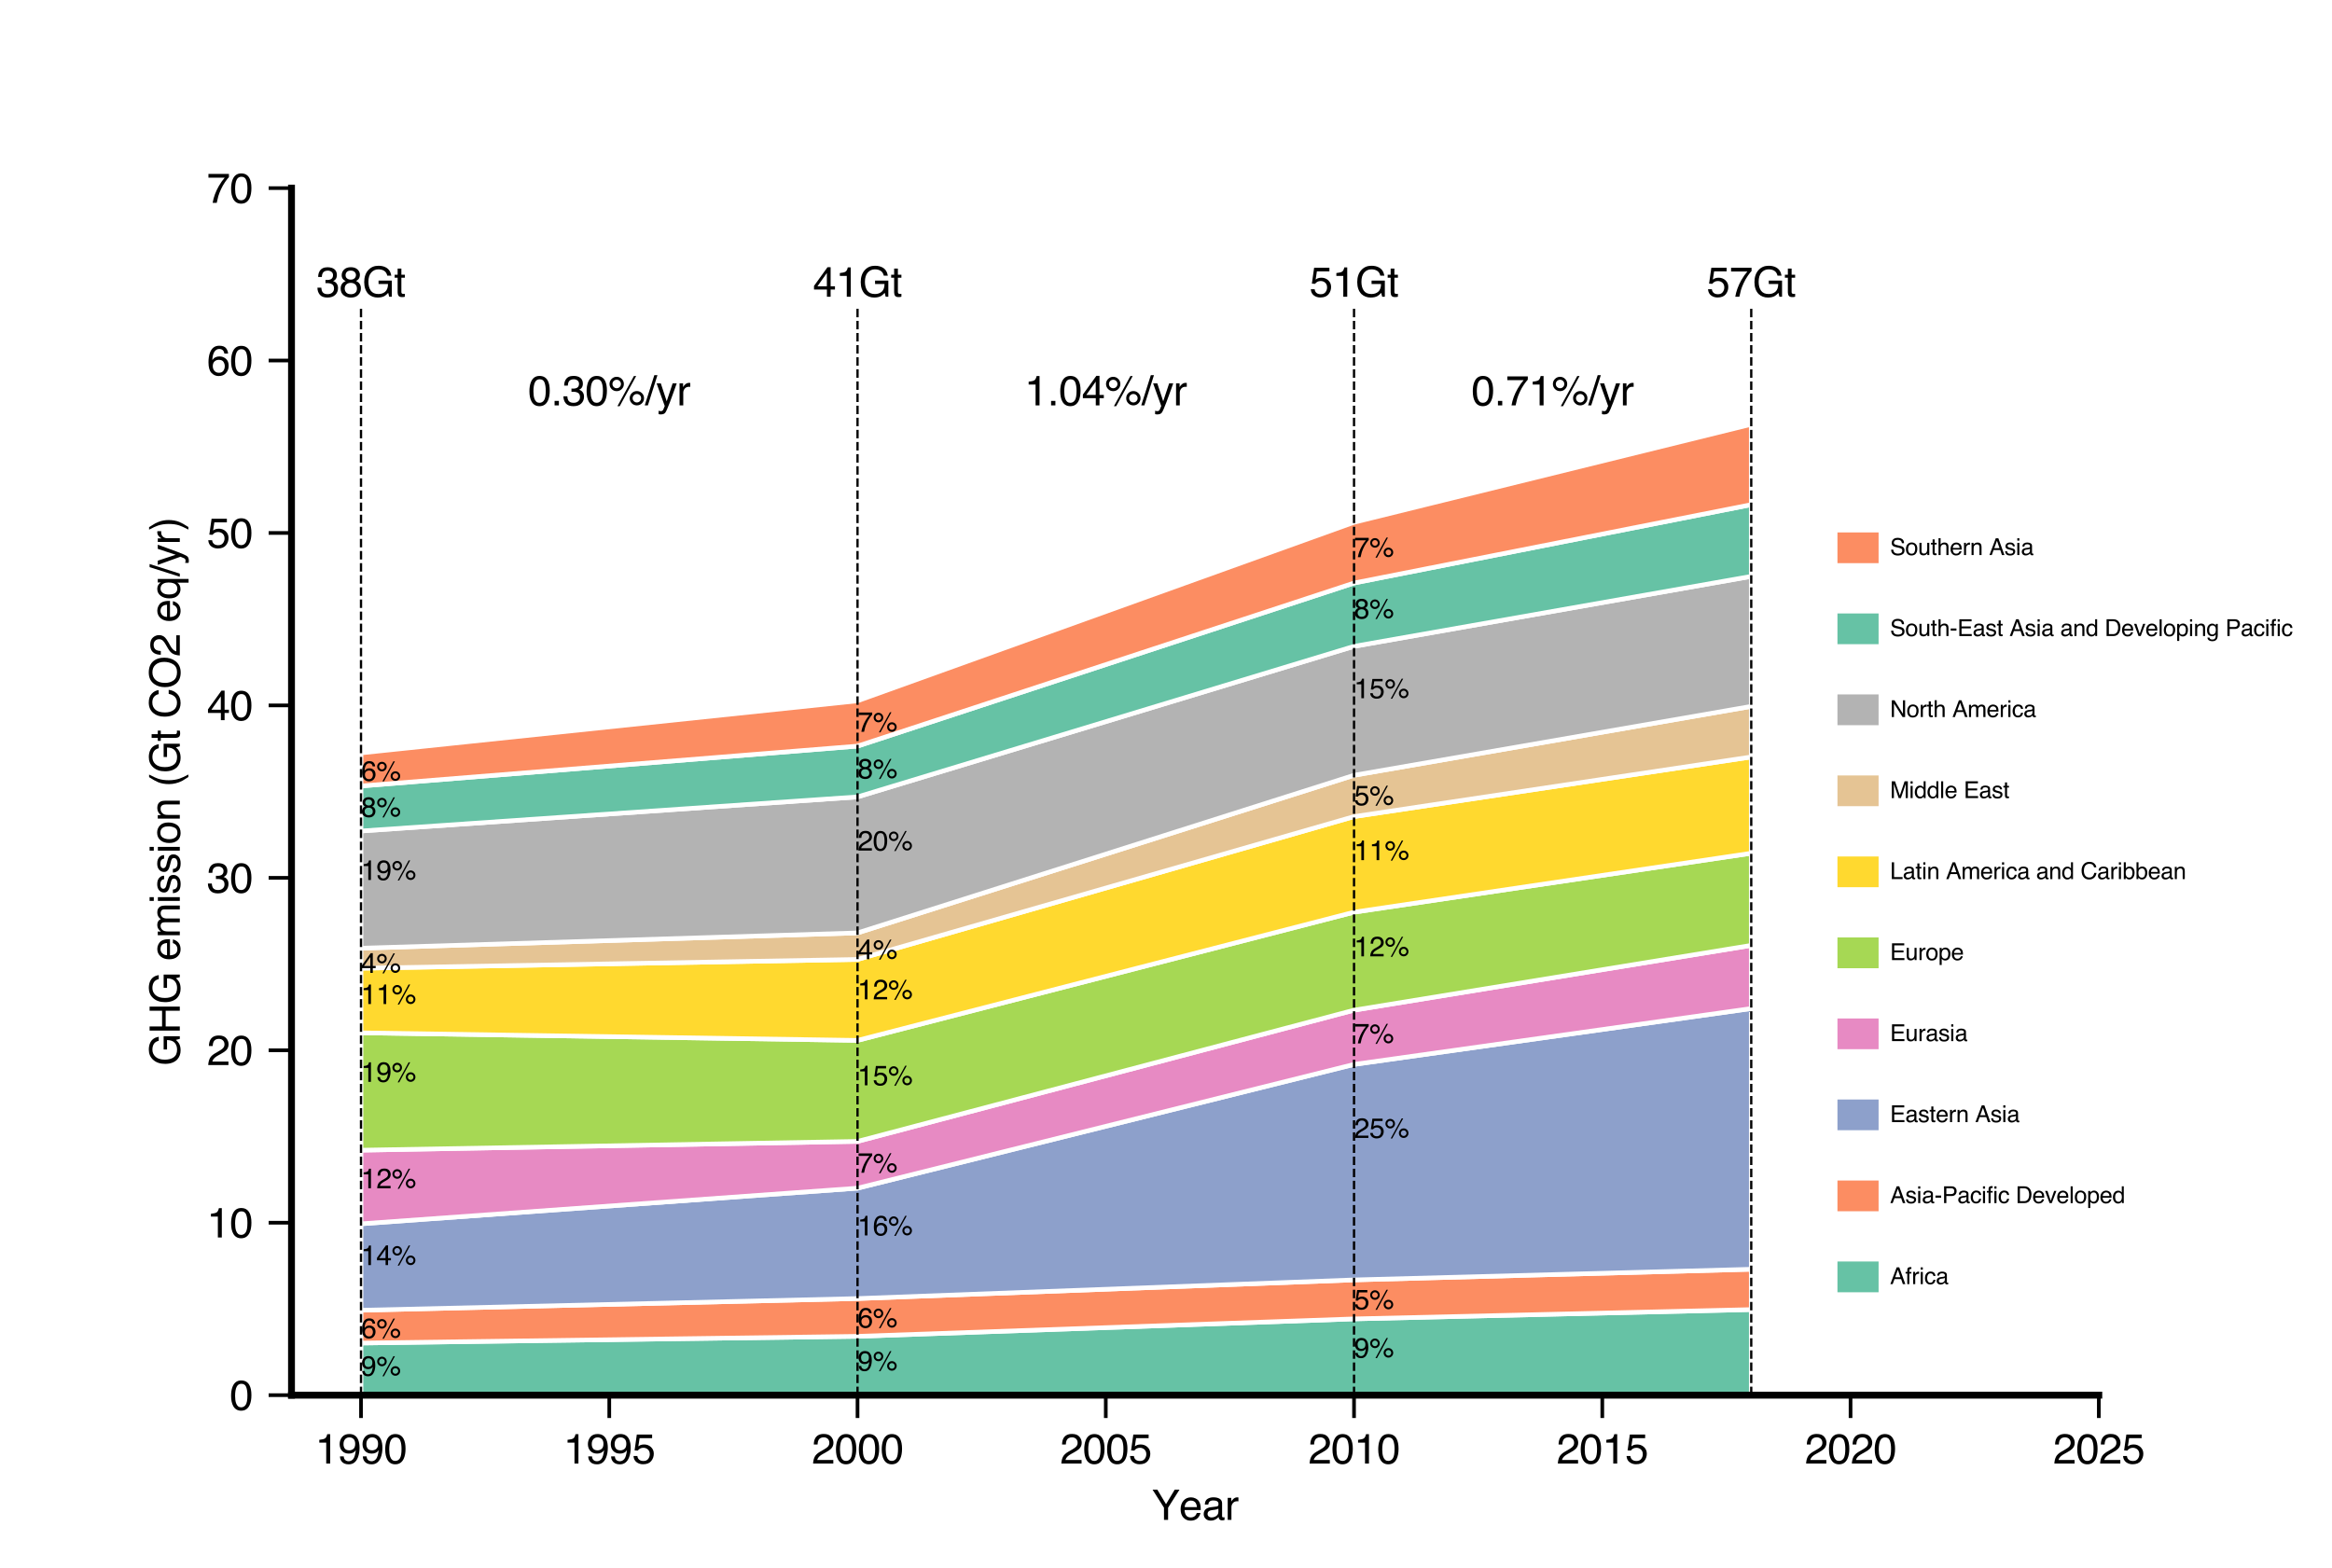 <?xml version="1.0" encoding="utf-8" standalone="no"?>
<!DOCTYPE svg PUBLIC "-//W3C//DTD SVG 1.1//EN"
  "http://www.w3.org/Graphics/SVG/1.1/DTD/svg11.dtd">
<svg xmlns:xlink="http://www.w3.org/1999/xlink" width="510.236pt" height="342.992pt" viewBox="0 0 510.236 342.992" xmlns="http://www.w3.org/2000/svg" version="1.1">
 <defs>
  <style type="text/css">*{stroke-linejoin: round; stroke-linecap: butt}</style>
 </defs>
 <g id="figure_1">
  <g id="patch_1">
   <path d="M 0 342.992 
L 510.236 342.992 
L 510.236 0 
L 0 0 
z
" style="fill: #ffffff"/>
  </g>
  <g id="axes_1">
   <g id="patch_2">
    <path d="M 63.78 305.263 
L 459.213 305.263 
L 459.213 41.159 
L 63.78 41.159 
z
" style="fill: #ffffff"/>
   </g>
   <g id="PolyCollection_1">
    <defs>
     <path id="m7e28fa6949" d="M 78.988 -49.131 
L 78.988 -37.729 
L 187.624 -37.729 
L 296.259 -37.729 
L 383.168 -37.729 
L 383.168 -56.455 
L 383.168 -56.455 
L 296.259 -54.419 
L 187.624 -50.603 
L 78.988 -49.131 
z
" style="stroke: #ffffff"/>
    </defs>
    <g clip-path="url(#p6aa9c0ea7a)">
     <use xlink:href="#m7e28fa6949" x="0" y="342.992" style="fill: #66c2a5; stroke: #ffffff"/>
    </g>
   </g>
   <g id="PolyCollection_2">
    <defs>
     <path id="m8ba9a36556" d="M 78.988 -56.308 
L 78.988 -49.131 
L 187.624 -50.603 
L 296.259 -54.419 
L 383.168 -56.455 
L 383.168 -65.278 
L 383.168 -65.278 
L 296.259 -62.948 
L 187.624 -58.869 
L 78.988 -56.308 
z
" style="stroke: #ffffff"/>
    </defs>
    <g clip-path="url(#p6aa9c0ea7a)">
     <use xlink:href="#m8ba9a36556" x="0" y="342.992" style="fill: #fc8d62; stroke: #ffffff"/>
    </g>
   </g>
   <g id="PolyCollection_3">
    <defs>
     <path id="m200d0a2e7c" d="M 78.988 -75.22 
L 78.988 -56.308 
L 187.624 -58.869 
L 296.259 -62.948 
L 383.168 -65.278 
L 383.168 -122.322 
L 383.168 -122.322 
L 296.259 -110.1 
L 187.624 -83.019 
L 78.988 -75.22 
z
" style="stroke: #ffffff"/>
    </defs>
    <g clip-path="url(#p6aa9c0ea7a)">
     <use xlink:href="#m200d0a2e7c" x="0" y="342.992" style="fill: #8da0cb; stroke: #ffffff"/>
    </g>
   </g>
   <g id="PolyCollection_4">
    <defs>
     <path id="m441b498228" d="M 78.988 -91.33 
L 78.988 -75.22 
L 187.624 -83.019 
L 296.259 -110.1 
L 383.168 -122.322 
L 383.168 -136.143 
L 383.168 -136.143 
L 296.259 -121.969 
L 187.624 -93.255 
L 78.988 -91.33 
z
" style="stroke: #ffffff"/>
    </defs>
    <g clip-path="url(#p6aa9c0ea7a)">
     <use xlink:href="#m441b498228" x="0" y="342.992" style="fill: #e78ac3; stroke: #ffffff"/>
    </g>
   </g>
   <g id="PolyCollection_5">
    <defs>
     <path id="m54eb084ebe" d="M 78.988 -117.008 
L 78.988 -91.33 
L 187.624 -93.255 
L 296.259 -121.969 
L 383.168 -136.143 
L 383.168 -156.302 
L 383.168 -156.302 
L 296.259 -143.409 
L 187.624 -115.353 
L 78.988 -117.008 
z
" style="stroke: #ffffff"/>
    </defs>
    <g clip-path="url(#p6aa9c0ea7a)">
     <use xlink:href="#m54eb084ebe" x="0" y="342.992" style="fill: #a6d854; stroke: #ffffff"/>
    </g>
   </g>
   <g id="PolyCollection_6">
    <defs>
     <path id="m707ef8c6c3" d="M 78.988 -131.142 
L 78.988 -117.008 
L 187.624 -115.353 
L 296.259 -143.409 
L 383.168 -156.302 
L 383.168 -177.371 
L 383.168 -177.371 
L 296.259 -164.325 
L 187.624 -133.067 
L 78.988 -131.142 
z
" style="stroke: #ffffff"/>
    </defs>
    <g clip-path="url(#p6aa9c0ea7a)">
     <use xlink:href="#m707ef8c6c3" x="0" y="342.992" style="fill: #ffd92f; stroke: #ffffff"/>
    </g>
   </g>
   <g id="PolyCollection_7">
    <defs>
     <path id="m5119087ebf" d="M 78.988 -135.521 
L 78.988 -131.142 
L 187.624 -133.067 
L 296.259 -164.325 
L 383.168 -177.371 
L 383.168 -188.439 
L 383.168 -188.439 
L 296.259 -173.365 
L 187.624 -138.873 
L 78.988 -135.521 
z
" style="stroke: #ffffff"/>
    </defs>
    <g clip-path="url(#p6aa9c0ea7a)">
     <use xlink:href="#m5119087ebf" x="0" y="342.992" style="fill: #e5c494; stroke: #ffffff"/>
    </g>
   </g>
   <g id="PolyCollection_8">
    <defs>
     <path id="mc4bc059546" d="M 78.988 -161.169 
L 78.988 -135.521 
L 187.624 -138.873 
L 296.259 -173.365 
L 383.168 -188.439 
L 383.168 -216.885 
L 383.168 -216.885 
L 296.259 -201.578 
L 187.624 -168.631 
L 78.988 -161.169 
z
" style="stroke: #ffffff"/>
    </defs>
    <g clip-path="url(#p6aa9c0ea7a)">
     <use xlink:href="#mc4bc059546" x="0" y="342.992" style="fill: #b3b3b3; stroke: #ffffff"/>
    </g>
   </g>
   <g id="PolyCollection_9">
    <defs>
     <path id="me95ca71a42" d="M 78.988 -171.019 
L 78.988 -161.169 
L 187.624 -168.631 
L 296.259 -201.578 
L 383.168 -216.885 
L 383.168 -232.572 
L 383.168 -232.572 
L 296.259 -215.428 
L 187.624 -179.745 
L 78.988 -171.019 
z
" style="stroke: #ffffff"/>
    </defs>
    <g clip-path="url(#p6aa9c0ea7a)">
     <use xlink:href="#me95ca71a42" x="0" y="342.992" style="fill: #66c2a5; stroke: #ffffff"/>
    </g>
   </g>
   <g id="PolyCollection_10">
    <defs>
     <path id="m55287fcde9" d="M 78.988 -178.25 
L 78.988 -171.019 
L 187.624 -179.745 
L 296.259 -215.428 
L 383.168 -232.572 
L 383.168 -250.151 
L 383.168 -250.151 
L 296.259 -228.709 
L 187.624 -189.648 
L 78.988 -178.25 
z
" style="stroke: #ffffff"/>
    </defs>
    <g clip-path="url(#p6aa9c0ea7a)">
     <use xlink:href="#m55287fcde9" x="0" y="342.992" style="fill: #fc8d62; stroke: #ffffff"/>
    </g>
   </g>
   <g id="matplotlib.axis_1">
    <g id="xtick_1">
     <g id="line2d_1">
      <defs>
       <path id="md43650b34f" d="M 0 0 
L 0 5 
" style="stroke: #000000; stroke-width: 0.8"/>
      </defs>
      <g>
       <use xlink:href="#md43650b34f" x="78.988" y="305.263" style="stroke: #000000; stroke-width: 0.8"/>
      </g>
     </g>
     <g id="text_1">
      <!-- 1990 -->
      <g transform="translate(68.979 320.219)scale(0.09 -0.09)">
       <defs>
        <path id="Helvetica-31" d="M 613 3169 
L 613 3600 
Q 1222 3659 1462 3798 
Q 1703 3938 1822 4456 
L 2266 4456 
L 2266 0 
L 1666 0 
L 1666 3169 
L 613 3169 
z
" transform="scale(0.016)"/>
        <path id="Helvetica-39" d="M 850 1081 
Q 875 616 1209 438 
Q 1381 344 1597 344 
Q 2000 344 2284 680 
Q 2569 1016 2688 2044 
Q 2500 1747 2223 1626 
Q 1947 1506 1628 1506 
Q 981 1506 604 1909 
Q 228 2313 228 2947 
Q 228 3556 600 4018 
Q 972 4481 1697 4481 
Q 2675 4481 3047 3600 
Q 3253 3116 3253 2388 
Q 3253 1566 3006 931 
Q 2597 -125 1619 -125 
Q 963 -125 622 219 
Q 281 563 281 1081 
L 850 1081 
z
M 1703 2000 
Q 2038 2000 2314 2220 
Q 2591 2441 2591 2991 
Q 2591 3484 2342 3726 
Q 2094 3969 1709 3969 
Q 1297 3969 1055 3692 
Q 813 3416 813 2953 
Q 813 2516 1025 2258 
Q 1238 2000 1703 2000 
z
" transform="scale(0.016)"/>
        <path id="Helvetica-30" d="M 1731 4475 
Q 2600 4475 2988 3759 
Q 3288 3206 3288 2244 
Q 3288 1331 3016 734 
Q 2622 -122 1728 -122 
Q 922 -122 528 578 
Q 200 1163 200 2147 
Q 200 2909 397 3456 
Q 766 4475 1731 4475 
z
M 1725 391 
Q 2163 391 2422 778 
Q 2681 1166 2681 2222 
Q 2681 2984 2493 3476 
Q 2306 3969 1766 3969 
Q 1269 3969 1039 3501 
Q 809 3034 809 2125 
Q 809 1441 956 1025 
Q 1181 391 1725 391 
z
" transform="scale(0.016)"/>
       </defs>
       <use xlink:href="#Helvetica-31"/>
       <use xlink:href="#Helvetica-39" x="55.615"/>
       <use xlink:href="#Helvetica-39" x="111.23"/>
       <use xlink:href="#Helvetica-30" x="166.846"/>
      </g>
     </g>
    </g>
    <g id="xtick_2">
     <g id="line2d_2">
      <g>
       <use xlink:href="#md43650b34f" x="133.306" y="305.263" style="stroke: #000000; stroke-width: 0.8"/>
      </g>
     </g>
     <g id="text_2">
      <!-- 1995 -->
      <g transform="translate(123.297 320.219)scale(0.09 -0.09)">
       <defs>
        <path id="Helvetica-35" d="M 791 1141 
Q 847 659 1238 475 
Q 1438 381 1700 381 
Q 2200 381 2440 700 
Q 2681 1019 2681 1406 
Q 2681 1875 2395 2131 
Q 2109 2388 1709 2388 
Q 1419 2388 1211 2275 
Q 1003 2163 856 1963 
L 369 1991 
L 709 4400 
L 3034 4400 
L 3034 3856 
L 1131 3856 
L 941 2613 
Q 1097 2731 1238 2791 
Q 1488 2894 1816 2894 
Q 2431 2894 2859 2497 
Q 3288 2100 3288 1491 
Q 3288 856 2895 371 
Q 2503 -113 1644 -113 
Q 1097 -113 676 195 
Q 256 503 206 1141 
L 791 1141 
z
" transform="scale(0.016)"/>
       </defs>
       <use xlink:href="#Helvetica-31"/>
       <use xlink:href="#Helvetica-39" x="55.615"/>
       <use xlink:href="#Helvetica-39" x="111.23"/>
       <use xlink:href="#Helvetica-35" x="166.846"/>
      </g>
     </g>
    </g>
    <g id="xtick_3">
     <g id="line2d_3">
      <g>
       <use xlink:href="#md43650b34f" x="187.624" y="305.263" style="stroke: #000000; stroke-width: 0.8"/>
      </g>
     </g>
     <g id="text_3">
      <!-- 2000 -->
      <g transform="translate(177.614 320.219)scale(0.09 -0.09)">
       <defs>
        <path id="Helvetica-32" d="M 200 0 
Q 231 578 439 1006 
Q 647 1434 1250 1784 
L 1850 2131 
Q 2253 2366 2416 2531 
Q 2672 2791 2672 3125 
Q 2672 3516 2437 3745 
Q 2203 3975 1813 3975 
Q 1234 3975 1013 3538 
Q 894 3303 881 2888 
L 309 2888 
Q 319 3472 525 3841 
Q 891 4491 1816 4491 
Q 2584 4491 2939 4075 
Q 3294 3659 3294 3150 
Q 3294 2613 2916 2231 
Q 2697 2009 2131 1694 
L 1703 1456 
Q 1397 1288 1222 1134 
Q 909 863 828 531 
L 3272 531 
L 3272 0 
L 200 0 
z
" transform="scale(0.016)"/>
       </defs>
       <use xlink:href="#Helvetica-32"/>
       <use xlink:href="#Helvetica-30" x="55.615"/>
       <use xlink:href="#Helvetica-30" x="111.23"/>
       <use xlink:href="#Helvetica-30" x="166.846"/>
      </g>
     </g>
    </g>
    <g id="xtick_4">
     <g id="line2d_4">
      <g>
       <use xlink:href="#md43650b34f" x="241.942" y="305.263" style="stroke: #000000; stroke-width: 0.8"/>
      </g>
     </g>
     <g id="text_4">
      <!-- 2005 -->
      <g transform="translate(231.932 320.219)scale(0.09 -0.09)">
       <use xlink:href="#Helvetica-32"/>
       <use xlink:href="#Helvetica-30" x="55.615"/>
       <use xlink:href="#Helvetica-30" x="111.23"/>
       <use xlink:href="#Helvetica-35" x="166.846"/>
      </g>
     </g>
    </g>
    <g id="xtick_5">
     <g id="line2d_5">
      <g>
       <use xlink:href="#md43650b34f" x="296.259" y="305.263" style="stroke: #000000; stroke-width: 0.8"/>
      </g>
     </g>
     <g id="text_5">
      <!-- 2010 -->
      <g transform="translate(286.25 320.219)scale(0.09 -0.09)">
       <use xlink:href="#Helvetica-32"/>
       <use xlink:href="#Helvetica-30" x="55.615"/>
       <use xlink:href="#Helvetica-31" x="111.23"/>
       <use xlink:href="#Helvetica-30" x="166.846"/>
      </g>
     </g>
    </g>
    <g id="xtick_6">
     <g id="line2d_6">
      <g>
       <use xlink:href="#md43650b34f" x="350.577" y="305.263" style="stroke: #000000; stroke-width: 0.8"/>
      </g>
     </g>
     <g id="text_6">
      <!-- 2015 -->
      <g transform="translate(340.567 320.219)scale(0.09 -0.09)">
       <use xlink:href="#Helvetica-32"/>
       <use xlink:href="#Helvetica-30" x="55.615"/>
       <use xlink:href="#Helvetica-31" x="111.23"/>
       <use xlink:href="#Helvetica-35" x="166.846"/>
      </g>
     </g>
    </g>
    <g id="xtick_7">
     <g id="line2d_7">
      <g>
       <use xlink:href="#md43650b34f" x="404.895" y="305.263" style="stroke: #000000; stroke-width: 0.8"/>
      </g>
     </g>
     <g id="text_7">
      <!-- 2020 -->
      <g transform="translate(394.885 320.219)scale(0.09 -0.09)">
       <use xlink:href="#Helvetica-32"/>
       <use xlink:href="#Helvetica-30" x="55.615"/>
       <use xlink:href="#Helvetica-32" x="111.23"/>
       <use xlink:href="#Helvetica-30" x="166.846"/>
      </g>
     </g>
    </g>
    <g id="xtick_8">
     <g id="line2d_8">
      <g>
       <use xlink:href="#md43650b34f" x="459.213" y="305.263" style="stroke: #000000; stroke-width: 0.8"/>
      </g>
     </g>
     <g id="text_8">
      <!-- 2025 -->
      <g transform="translate(449.203 320.219)scale(0.09 -0.09)">
       <use xlink:href="#Helvetica-32"/>
       <use xlink:href="#Helvetica-30" x="55.615"/>
       <use xlink:href="#Helvetica-32" x="111.23"/>
       <use xlink:href="#Helvetica-35" x="166.846"/>
      </g>
     </g>
    </g>
    <g id="text_9">
     <!-- Year -->
     <g transform="translate(251.991 332.551)scale(0.09 -0.09)">
      <defs>
       <path id="Helvetica-59" d="M 131 4591 
L 856 4591 
L 2175 2384 
L 3494 4591 
L 4222 4591 
L 2488 1850 
L 2488 0 
L 1866 0 
L 1866 1850 
L 131 4591 
z
M 2184 4591 
L 2184 4591 
z
" transform="scale(0.016)"/>
       <path id="Helvetica-65" d="M 1806 3422 
Q 2163 3422 2497 3255 
Q 2831 3088 3006 2822 
Q 3175 2569 3231 2231 
Q 3281 2000 3281 1494 
L 828 1494 
Q 844 984 1069 676 
Q 1294 369 1766 369 
Q 2206 369 2469 659 
Q 2619 828 2681 1050 
L 3234 1050 
Q 3213 866 3089 639 
Q 2966 413 2813 269 
Q 2556 19 2178 -69 
Q 1975 -119 1719 -119 
Q 1094 -119 659 336 
Q 225 791 225 1609 
Q 225 2416 662 2919 
Q 1100 3422 1806 3422 
z
M 2703 1941 
Q 2669 2306 2544 2525 
Q 2313 2931 1772 2931 
Q 1384 2931 1121 2651 
Q 859 2372 844 1941 
L 2703 1941 
z
M 1753 3428 
L 1753 3428 
z
" transform="scale(0.016)"/>
       <path id="Helvetica-61" d="M 844 891 
Q 844 647 1022 506 
Q 1200 366 1444 366 
Q 1741 366 2019 503 
Q 2488 731 2488 1250 
L 2488 1703 
Q 2384 1638 2221 1594 
Q 2059 1550 1903 1531 
L 1563 1488 
Q 1256 1447 1103 1359 
Q 844 1213 844 891 
z
M 2206 2028 
Q 2400 2053 2466 2191 
Q 2503 2266 2503 2406 
Q 2503 2694 2298 2823 
Q 2094 2953 1713 2953 
Q 1272 2953 1088 2716 
Q 984 2584 953 2325 
L 428 2325 
Q 444 2944 830 3186 
Q 1216 3428 1725 3428 
Q 2316 3428 2684 3203 
Q 3050 2978 3050 2503 
L 3050 575 
Q 3050 488 3086 434 
Q 3122 381 3238 381 
Q 3275 381 3322 386 
Q 3369 391 3422 400 
L 3422 -16 
Q 3291 -53 3222 -62 
Q 3153 -72 3034 -72 
Q 2744 -72 2613 134 
Q 2544 244 2516 444 
Q 2344 219 2022 53 
Q 1700 -113 1313 -113 
Q 847 -113 551 170 
Q 256 453 256 878 
Q 256 1344 547 1600 
Q 838 1856 1309 1916 
L 2206 2028 
z
M 1741 3428 
L 1741 3428 
z
" transform="scale(0.016)"/>
       <path id="Helvetica-72" d="M 428 3347 
L 963 3347 
L 963 2769 
Q 1028 2938 1284 3180 
Q 1541 3422 1875 3422 
Q 1891 3422 1928 3419 
Q 1966 3416 2056 3406 
L 2056 2813 
Q 2006 2822 1964 2825 
Q 1922 2828 1872 2828 
Q 1447 2828 1219 2554 
Q 991 2281 991 1925 
L 991 0 
L 428 0 
L 428 3347 
z
" transform="scale(0.016)"/>
      </defs>
      <use xlink:href="#Helvetica-59"/>
      <use xlink:href="#Helvetica-65" x="66.699"/>
      <use xlink:href="#Helvetica-61" x="122.314"/>
      <use xlink:href="#Helvetica-72" x="177.93"/>
     </g>
    </g>
   </g>
   <g id="matplotlib.axis_2">
    <g id="ytick_1">
     <g id="line2d_9">
      <defs>
       <path id="me3857f84d9" d="M 0 0 
L -5 0 
" style="stroke: #000000; stroke-width: 0.8"/>
      </defs>
      <g>
       <use xlink:href="#me3857f84d9" x="63.78" y="305.263" style="stroke: #000000; stroke-width: 0.8"/>
      </g>
     </g>
     <g id="text_10">
      <!-- 0 -->
      <g transform="translate(50.275 308.491)scale(0.09 -0.09)">
       <use xlink:href="#Helvetica-30"/>
      </g>
     </g>
    </g>
    <g id="ytick_2">
     <g id="line2d_10">
      <g>
       <use xlink:href="#me3857f84d9" x="63.78" y="267.534" style="stroke: #000000; stroke-width: 0.8"/>
      </g>
     </g>
     <g id="text_11">
      <!-- 10 -->
      <g transform="translate(45.27 270.762)scale(0.09 -0.09)">
       <use xlink:href="#Helvetica-31"/>
       <use xlink:href="#Helvetica-30" x="55.615"/>
      </g>
     </g>
    </g>
    <g id="ytick_3">
     <g id="line2d_11">
      <g>
       <use xlink:href="#me3857f84d9" x="63.78" y="229.805" style="stroke: #000000; stroke-width: 0.8"/>
      </g>
     </g>
     <g id="text_12">
      <!-- 20 -->
      <g transform="translate(45.27 233.033)scale(0.09 -0.09)">
       <use xlink:href="#Helvetica-32"/>
       <use xlink:href="#Helvetica-30" x="55.615"/>
      </g>
     </g>
    </g>
    <g id="ytick_4">
     <g id="line2d_12">
      <g>
       <use xlink:href="#me3857f84d9" x="63.78" y="192.076" style="stroke: #000000; stroke-width: 0.8"/>
      </g>
     </g>
     <g id="text_13">
      <!-- 30 -->
      <g transform="translate(45.27 195.304)scale(0.09 -0.09)">
       <defs>
        <path id="Helvetica-33" d="M 1663 -122 
Q 869 -122 511 314 
Q 153 750 153 1375 
L 741 1375 
Q 778 941 903 744 
Q 1122 391 1694 391 
Q 2138 391 2406 628 
Q 2675 866 2675 1241 
Q 2675 1703 2392 1887 
Q 2109 2072 1606 2072 
Q 1550 2072 1492 2070 
Q 1434 2069 1375 2066 
L 1375 2563 
Q 1463 2553 1522 2550 
Q 1581 2547 1650 2547 
Q 1966 2547 2169 2647 
Q 2525 2822 2525 3272 
Q 2525 3606 2287 3787 
Q 2050 3969 1734 3969 
Q 1172 3969 956 3594 
Q 838 3388 822 3006 
L 266 3006 
Q 266 3506 466 3856 
Q 809 4481 1675 4481 
Q 2359 4481 2734 4176 
Q 3109 3872 3109 3294 
Q 3109 2881 2888 2625 
Q 2750 2466 2531 2375 
Q 2884 2278 3082 2001 
Q 3281 1725 3281 1325 
Q 3281 684 2859 281 
Q 2438 -122 1663 -122 
z
" transform="scale(0.016)"/>
       </defs>
       <use xlink:href="#Helvetica-33"/>
       <use xlink:href="#Helvetica-30" x="55.615"/>
      </g>
     </g>
    </g>
    <g id="ytick_5">
     <g id="line2d_13">
      <g>
       <use xlink:href="#me3857f84d9" x="63.78" y="154.346" style="stroke: #000000; stroke-width: 0.8"/>
      </g>
     </g>
     <g id="text_14">
      <!-- 40 -->
      <g transform="translate(45.27 157.575)scale(0.09 -0.09)">
       <defs>
        <path id="Helvetica-34" d="M 2116 1584 
L 2116 3613 
L 681 1584 
L 2116 1584 
z
M 2125 0 
L 2125 1094 
L 163 1094 
L 163 1644 
L 2213 4488 
L 2688 4488 
L 2688 1584 
L 3347 1584 
L 3347 1094 
L 2688 1094 
L 2688 0 
L 2125 0 
z
" transform="scale(0.016)"/>
       </defs>
       <use xlink:href="#Helvetica-34"/>
       <use xlink:href="#Helvetica-30" x="55.615"/>
      </g>
     </g>
    </g>
    <g id="ytick_6">
     <g id="line2d_14">
      <g>
       <use xlink:href="#me3857f84d9" x="63.78" y="116.617" style="stroke: #000000; stroke-width: 0.8"/>
      </g>
     </g>
     <g id="text_15">
      <!-- 50 -->
      <g transform="translate(45.27 119.845)scale(0.09 -0.09)">
       <use xlink:href="#Helvetica-35"/>
       <use xlink:href="#Helvetica-30" x="55.615"/>
      </g>
     </g>
    </g>
    <g id="ytick_7">
     <g id="line2d_15">
      <g>
       <use xlink:href="#me3857f84d9" x="63.78" y="78.888" style="stroke: #000000; stroke-width: 0.8"/>
      </g>
     </g>
     <g id="text_16">
      <!-- 60 -->
      <g transform="translate(45.27 82.116)scale(0.09 -0.09)">
       <defs>
        <path id="Helvetica-36" d="M 1872 4494 
Q 2622 4494 2917 4105 
Q 3213 3716 3213 3303 
L 2656 3303 
Q 2606 3569 2497 3719 
Q 2294 4000 1881 4000 
Q 1409 4000 1131 3564 
Q 853 3128 822 2316 
Q 1016 2600 1309 2741 
Q 1578 2866 1909 2866 
Q 2472 2866 2890 2506 
Q 3309 2147 3309 1434 
Q 3309 825 2912 354 
Q 2516 -116 1781 -116 
Q 1153 -116 697 361 
Q 241 838 241 1966 
Q 241 2800 444 3381 
Q 834 4494 1872 4494 
z
M 1831 384 
Q 2275 384 2495 682 
Q 2716 981 2716 1388 
Q 2716 1731 2519 2042 
Q 2322 2353 1803 2353 
Q 1441 2353 1167 2112 
Q 894 1872 894 1388 
Q 894 963 1142 673 
Q 1391 384 1831 384 
z
" transform="scale(0.016)"/>
       </defs>
       <use xlink:href="#Helvetica-36"/>
       <use xlink:href="#Helvetica-30" x="55.615"/>
      </g>
     </g>
    </g>
    <g id="ytick_8">
     <g id="line2d_16">
      <g>
       <use xlink:href="#me3857f84d9" x="63.78" y="41.159" style="stroke: #000000; stroke-width: 0.8"/>
      </g>
     </g>
     <g id="text_17">
      <!-- 70 -->
      <g transform="translate(45.27 44.387)scale(0.09 -0.09)">
       <defs>
        <path id="Helvetica-37" d="M 3347 4400 
L 3347 3909 
Q 3131 3700 2773 3181 
Q 2416 2663 2141 2063 
Q 1869 1478 1728 997 
Q 1638 688 1494 0 
L 872 0 
Q 1084 1281 1809 2550 
Q 2238 3294 2709 3834 
L 234 3834 
L 234 4400 
L 3347 4400 
z
" transform="scale(0.016)"/>
       </defs>
       <use xlink:href="#Helvetica-37"/>
       <use xlink:href="#Helvetica-30" x="55.615"/>
      </g>
     </g>
    </g>
    <g id="text_18">
     <!-- GHG emission (Gt CO2 eq/yr) -->
     <g transform="translate(39.34 233.22)rotate(-90)scale(0.09 -0.09)">
      <defs>
       <path id="Helvetica-47" d="M 2472 4709 
Q 3119 4709 3591 4459 
Q 4275 4100 4428 3200 
L 3813 3200 
Q 3700 3703 3347 3933 
Q 2994 4163 2456 4163 
Q 1819 4163 1383 3684 
Q 947 3206 947 2259 
Q 947 1441 1306 927 
Q 1666 413 2478 413 
Q 3100 413 3508 773 
Q 3916 1134 3925 1941 
L 2488 1941 
L 2488 2456 
L 4503 2456 
L 4503 0 
L 4103 0 
L 3953 591 
Q 3638 244 3394 109 
Q 2984 -122 2353 -122 
Q 1538 -122 950 406 
Q 309 1069 309 2225 
Q 309 3378 934 4059 
Q 1528 4709 2472 4709 
z
M 2369 4716 
L 2369 4716 
z
" transform="scale(0.016)"/>
       <path id="Helvetica-48" d="M 503 4591 
L 1131 4591 
L 1131 2694 
L 3519 2694 
L 3519 4591 
L 4147 4591 
L 4147 0 
L 3519 0 
L 3519 2147 
L 1131 2147 
L 1131 0 
L 503 0 
L 503 4591 
z
" transform="scale(0.016)"/>
       <path id="Helvetica-20" transform="scale(0.016)"/>
       <path id="Helvetica-6d" d="M 413 3347 
L 969 3347 
L 969 2872 
Q 1169 3119 1331 3231 
Q 1609 3422 1963 3422 
Q 2363 3422 2606 3225 
Q 2744 3113 2856 2894 
Q 3044 3163 3297 3292 
Q 3550 3422 3866 3422 
Q 4541 3422 4784 2934 
Q 4916 2672 4916 2228 
L 4916 0 
L 4331 0 
L 4331 2325 
Q 4331 2659 4164 2784 
Q 3997 2909 3756 2909 
Q 3425 2909 3186 2687 
Q 2947 2466 2947 1947 
L 2947 0 
L 2375 0 
L 2375 2184 
Q 2375 2525 2294 2681 
Q 2166 2916 1816 2916 
Q 1497 2916 1236 2669 
Q 975 2422 975 1775 
L 975 0 
L 413 0 
L 413 3347 
z
" transform="scale(0.016)"/>
       <path id="Helvetica-69" d="M 413 3331 
L 984 3331 
L 984 0 
L 413 0 
L 413 3331 
z
M 413 4591 
L 984 4591 
L 984 3953 
L 413 3953 
L 413 4591 
z
" transform="scale(0.016)"/>
       <path id="Helvetica-73" d="M 747 1050 
Q 772 769 888 619 
Q 1100 347 1625 347 
Q 1938 347 2175 483 
Q 2413 619 2413 903 
Q 2413 1119 2222 1231 
Q 2100 1300 1741 1391 
L 1294 1503 
Q 866 1609 663 1741 
Q 300 1969 300 2372 
Q 300 2847 642 3140 
Q 984 3434 1563 3434 
Q 2319 3434 2653 2991 
Q 2863 2709 2856 2384 
L 2325 2384 
Q 2309 2575 2191 2731 
Q 1997 2953 1519 2953 
Q 1200 2953 1036 2831 
Q 872 2709 872 2509 
Q 872 2291 1088 2159 
Q 1213 2081 1456 2022 
L 1828 1931 
Q 2434 1784 2641 1647 
Q 2969 1431 2969 969 
Q 2969 522 2630 197 
Q 2291 -128 1597 -128 
Q 850 -128 539 211 
Q 228 550 206 1050 
L 747 1050 
z
M 1578 3428 
L 1578 3428 
z
" transform="scale(0.016)"/>
       <path id="Helvetica-6f" d="M 1741 363 
Q 2300 363 2508 786 
Q 2716 1209 2716 1728 
Q 2716 2197 2566 2491 
Q 2328 2953 1747 2953 
Q 1231 2953 997 2559 
Q 763 2166 763 1609 
Q 763 1075 997 719 
Q 1231 363 1741 363 
z
M 1763 3444 
Q 2409 3444 2856 3012 
Q 3303 2581 3303 1744 
Q 3303 934 2909 406 
Q 2516 -122 1688 -122 
Q 997 -122 590 345 
Q 184 813 184 1600 
Q 184 2444 612 2944 
Q 1041 3444 1763 3444 
z
M 1744 3428 
L 1744 3428 
z
" transform="scale(0.016)"/>
       <path id="Helvetica-6e" d="M 413 3347 
L 947 3347 
L 947 2872 
Q 1184 3166 1450 3294 
Q 1716 3422 2041 3422 
Q 2753 3422 3003 2925 
Q 3141 2653 3141 2147 
L 3141 0 
L 2569 0 
L 2569 2109 
Q 2569 2416 2478 2603 
Q 2328 2916 1934 2916 
Q 1734 2916 1606 2875 
Q 1375 2806 1200 2600 
Q 1059 2434 1017 2257 
Q 975 2081 975 1753 
L 975 0 
L 413 0 
L 413 3347 
z
M 1734 3428 
L 1734 3428 
z
" transform="scale(0.016)"/>
       <path id="Helvetica-28" d="M 1894 4666 
Q 1403 3713 1256 3263 
Q 1034 2578 1034 1681 
Q 1034 775 1288 25 
Q 1444 -438 1903 -1306 
L 1525 -1306 
Q 1069 -594 959 -397 
Q 850 -200 722 138 
Q 547 600 478 1125 
Q 444 1397 444 1644 
Q 444 2569 734 3291 
Q 919 3750 1503 4666 
L 1894 4666 
z
" transform="scale(0.016)"/>
       <path id="Helvetica-74" d="M 525 4281 
L 1094 4281 
L 1094 3347 
L 1628 3347 
L 1628 2888 
L 1094 2888 
L 1094 703 
Q 1094 528 1213 469 
Q 1278 434 1431 434 
Q 1472 434 1519 436 
Q 1566 438 1628 444 
L 1628 0 
Q 1531 -28 1426 -40 
Q 1322 -53 1200 -53 
Q 806 -53 665 148 
Q 525 350 525 672 
L 525 2888 
L 72 2888 
L 72 3347 
L 525 3347 
L 525 4281 
z
" transform="scale(0.016)"/>
       <path id="Helvetica-43" d="M 2422 4716 
Q 3294 4716 3775 4256 
Q 4256 3797 4309 3213 
L 3703 3213 
Q 3600 3656 3292 3915 
Q 2984 4175 2428 4175 
Q 1750 4175 1333 3698 
Q 916 3222 916 2238 
Q 916 1431 1292 929 
Q 1669 428 2416 428 
Q 3103 428 3463 956 
Q 3653 1234 3747 1688 
L 4353 1688 
Q 4272 963 3816 472 
Q 3269 -119 2341 -119 
Q 1541 -119 997 366 
Q 281 1006 281 2344 
Q 281 3359 819 4009 
Q 1400 4716 2422 4716 
z
M 2297 4716 
L 2297 4716 
z
" transform="scale(0.016)"/>
       <path id="Helvetica-4f" d="M 2469 4716 
Q 3684 4716 4269 3934 
Q 4725 3325 4725 2375 
Q 4725 1347 4203 666 
Q 3591 -134 2456 -134 
Q 1397 -134 791 566 
Q 250 1241 250 2272 
Q 250 3203 713 3866 
Q 1306 4716 2469 4716 
z
M 2531 422 
Q 3353 422 3720 1011 
Q 4088 1600 4088 2366 
Q 4088 3175 3664 3669 
Q 3241 4163 2506 4163 
Q 1794 4163 1344 3673 
Q 894 3184 894 2231 
Q 894 1469 1280 945 
Q 1666 422 2531 422 
z
M 2488 4716 
L 2488 4716 
z
" transform="scale(0.016)"/>
       <path id="Helvetica-71" d="M 775 1628 
Q 775 1194 897 900 
Q 1113 378 1669 378 
Q 2256 378 2478 928 
Q 2600 1231 2600 1703 
Q 2600 2138 2466 2428 
Q 2238 2925 1663 2925 
Q 1297 2925 1036 2608 
Q 775 2291 775 1628 
z
M 1606 3422 
Q 2022 3422 2306 3213 
Q 2463 3100 2606 2881 
L 2606 3347 
L 3141 3347 
L 3141 -1334 
L 2575 -1334 
L 2575 384 
Q 2434 159 2186 26 
Q 1938 -106 1566 -106 
Q 1031 -106 609 312 
Q 188 731 188 1588 
Q 188 2391 583 2906 
Q 978 3422 1606 3422 
z
" transform="scale(0.016)"/>
       <path id="Helvetica-2f" d="M 1456 4591 
L 1931 4591 
L 475 0 
L 0 0 
L 1456 4591 
z
" transform="scale(0.016)"/>
       <path id="Helvetica-79" d="M 2503 3347 
L 3125 3347 
Q 3006 3025 2597 1878 
Q 2291 1016 2084 472 
Q 1597 -809 1397 -1090 
Q 1197 -1372 709 -1372 
Q 591 -1372 527 -1362 
Q 463 -1353 369 -1328 
L 369 -816 
Q 516 -856 581 -865 
Q 647 -875 697 -875 
Q 853 -875 926 -823 
Q 1000 -772 1050 -697 
Q 1066 -672 1162 -440 
Q 1259 -209 1303 -97 
L 66 3347 
L 703 3347 
L 1600 622 
L 2503 3347 
z
M 1597 3428 
L 1597 3428 
z
" transform="scale(0.016)"/>
       <path id="Helvetica-29" d="M 222 -1306 
Q 719 -338 863 106 
Q 1081 778 1081 1681 
Q 1081 2584 828 3334 
Q 672 3797 213 4666 
L 591 4666 
Q 1072 3897 1173 3717 
Q 1275 3538 1394 3222 
Q 1544 2831 1608 2450 
Q 1672 2069 1672 1716 
Q 1672 791 1378 66 
Q 1194 -400 613 -1306 
L 222 -1306 
z
" transform="scale(0.016)"/>
      </defs>
      <use xlink:href="#Helvetica-47"/>
      <use xlink:href="#Helvetica-48" x="77.783"/>
      <use xlink:href="#Helvetica-47" x="150"/>
      <use xlink:href="#Helvetica-20" x="227.783"/>
      <use xlink:href="#Helvetica-65" x="255.566"/>
      <use xlink:href="#Helvetica-6d" x="311.182"/>
      <use xlink:href="#Helvetica-69" x="394.482"/>
      <use xlink:href="#Helvetica-73" x="416.699"/>
      <use xlink:href="#Helvetica-73" x="466.699"/>
      <use xlink:href="#Helvetica-69" x="516.699"/>
      <use xlink:href="#Helvetica-6f" x="538.916"/>
      <use xlink:href="#Helvetica-6e" x="594.531"/>
      <use xlink:href="#Helvetica-20" x="650.146"/>
      <use xlink:href="#Helvetica-28" x="677.93"/>
      <use xlink:href="#Helvetica-47" x="711.23"/>
      <use xlink:href="#Helvetica-74" x="789.014"/>
      <use xlink:href="#Helvetica-20" x="816.797"/>
      <use xlink:href="#Helvetica-43" x="844.58"/>
      <use xlink:href="#Helvetica-4f" x="916.797"/>
      <use xlink:href="#Helvetica-32" x="994.58"/>
      <use xlink:href="#Helvetica-20" x="1050.195"/>
      <use xlink:href="#Helvetica-65" x="1077.979"/>
      <use xlink:href="#Helvetica-71" x="1133.594"/>
      <use xlink:href="#Helvetica-2f" x="1189.209"/>
      <use xlink:href="#Helvetica-79" x="1216.992"/>
      <use xlink:href="#Helvetica-72" x="1266.992"/>
      <use xlink:href="#Helvetica-29" x="1300.293"/>
     </g>
    </g>
   </g>
   <g id="line2d_17">
    <path d="M 78.988 305.263 
L 78.988 67.569 
" clip-path="url(#p6aa9c0ea7a)" style="fill: none; stroke-dasharray: 1.85,0.8; stroke-dashoffset: 0; stroke: #000000; stroke-width: 0.5"/>
   </g>
   <g id="line2d_18">
    <path d="M 187.624 305.263 
L 187.624 67.569 
" clip-path="url(#p6aa9c0ea7a)" style="fill: none; stroke-dasharray: 1.85,0.8; stroke-dashoffset: 0; stroke: #000000; stroke-width: 0.5"/>
   </g>
   <g id="line2d_19">
    <path d="M 296.259 305.263 
L 296.259 67.569 
" clip-path="url(#p6aa9c0ea7a)" style="fill: none; stroke-dasharray: 1.85,0.8; stroke-dashoffset: 0; stroke: #000000; stroke-width: 0.5"/>
   </g>
   <g id="line2d_20">
    <path d="M 383.168 305.263 
L 383.168 67.569 
" clip-path="url(#p6aa9c0ea7a)" style="fill: none; stroke-dasharray: 1.85,0.8; stroke-dashoffset: 0; stroke: #000000; stroke-width: 0.5"/>
   </g>
   <g id="patch_3">
    <path d="M 63.78 305.263 
L 63.78 41.159 
" style="fill: none; stroke: #000000; stroke-width: 1.5; stroke-linejoin: miter; stroke-linecap: square"/>
   </g>
   <g id="patch_4">
    <path d="M 63.78 305.263 
L 459.213 305.263 
" style="fill: none; stroke: #000000; stroke-width: 1.5; stroke-linejoin: miter; stroke-linecap: square"/>
   </g>
   <g id="text_19">
    <!-- 38Gt -->
    <g transform="translate(69.233 64.928)scale(0.09 -0.09)">
     <defs>
      <path id="Helvetica-38" d="M 1741 2600 
Q 2113 2600 2322 2808 
Q 2531 3016 2531 3303 
Q 2531 3553 2331 3762 
Q 2131 3972 1722 3972 
Q 1316 3972 1134 3762 
Q 953 3553 953 3272 
Q 953 2956 1187 2778 
Q 1422 2600 1741 2600 
z
M 1775 384 
Q 2166 384 2423 595 
Q 2681 806 2681 1225 
Q 2681 1659 2415 1884 
Q 2150 2109 1734 2109 
Q 1331 2109 1076 1879 
Q 822 1650 822 1244 
Q 822 894 1055 639 
Q 1288 384 1775 384 
z
M 975 2384 
Q 741 2484 609 2619 
Q 363 2869 363 3269 
Q 363 3769 725 4128 
Q 1088 4488 1753 4488 
Q 2397 4488 2762 4148 
Q 3128 3809 3128 3356 
Q 3128 2938 2916 2678 
Q 2797 2531 2547 2391 
Q 2825 2263 2984 2097 
Q 3281 1784 3281 1284 
Q 3281 694 2884 283 
Q 2488 -128 1763 -128 
Q 1109 -128 657 226 
Q 206 581 206 1256 
Q 206 1653 400 1942 
Q 594 2231 975 2384 
z
" transform="scale(0.016)"/>
     </defs>
     <use xlink:href="#Helvetica-33"/>
     <use xlink:href="#Helvetica-38" x="55.615"/>
     <use xlink:href="#Helvetica-47" x="111.23"/>
     <use xlink:href="#Helvetica-74" x="189.014"/>
    </g>
   </g>
   <g id="text_20">
    <!-- 9% -->
    <g transform="translate(78.988 301.015)scale(0.06 -0.06)">
     <defs>
      <path id="Helvetica-25" d="M 4363 2175 
Q 4813 2175 5131 1856 
Q 5450 1538 5450 1088 
Q 5450 638 5131 319 
Q 4813 0 4363 0 
Q 3909 0 3590 319 
Q 3272 638 3272 1088 
Q 3272 1538 3590 1856 
Q 3909 2175 4363 2175 
z
M 3909 4456 
L 4256 4456 
L 1753 -119 
L 1406 -119 
L 3909 4456 
z
M 1294 2606 
Q 1563 2606 1752 2795 
Q 1941 2984 1941 3250 
Q 1941 3516 1752 3705 
Q 1563 3894 1294 3894 
Q 1028 3894 839 3706 
Q 650 3519 650 3250 
Q 650 2984 839 2795 
Q 1028 2606 1294 2606 
z
M 1294 4341 
Q 1747 4341 2065 4020 
Q 2384 3700 2384 3250 
Q 2384 2800 2065 2481 
Q 1747 2163 1294 2163 
Q 844 2163 525 2481 
Q 206 2800 206 3250 
Q 206 3700 525 4020 
Q 844 4341 1294 4341 
z
M 4363 444 
Q 4628 444 4817 633 
Q 5006 822 5006 1088 
Q 5006 1353 4817 1542 
Q 4628 1731 4363 1731 
Q 4094 1731 3905 1542 
Q 3716 1353 3716 1088 
Q 3716 822 3905 633 
Q 4094 444 4363 444 
z
" transform="scale(0.016)"/>
     </defs>
     <use xlink:href="#Helvetica-39"/>
     <use xlink:href="#Helvetica-25" x="55.615"/>
    </g>
   </g>
   <g id="text_21">
    <!-- 6% -->
    <g transform="translate(78.988 292.782)scale(0.06 -0.06)">
     <use xlink:href="#Helvetica-36"/>
     <use xlink:href="#Helvetica-25" x="55.615"/>
    </g>
   </g>
   <g id="text_22">
    <!-- 14% -->
    <g transform="translate(78.988 276.804)scale(0.06 -0.06)">
     <use xlink:href="#Helvetica-31"/>
     <use xlink:href="#Helvetica-34" x="55.615"/>
     <use xlink:href="#Helvetica-25" x="111.23"/>
    </g>
   </g>
   <g id="text_23">
    <!-- 12% -->
    <g transform="translate(78.988 259.994)scale(0.06 -0.06)">
     <use xlink:href="#Helvetica-31"/>
     <use xlink:href="#Helvetica-32" x="55.615"/>
     <use xlink:href="#Helvetica-25" x="111.23"/>
    </g>
   </g>
   <g id="text_24">
    <!-- 19% -->
    <g transform="translate(78.988 236.708)scale(0.06 -0.06)">
     <use xlink:href="#Helvetica-31"/>
     <use xlink:href="#Helvetica-39" x="55.615"/>
     <use xlink:href="#Helvetica-25" x="111.23"/>
    </g>
   </g>
   <g id="text_25">
    <!-- 11% -->
    <g transform="translate(78.988 219.687)scale(0.06 -0.06)">
     <use xlink:href="#Helvetica-31"/>
     <use xlink:href="#Helvetica-31" x="55.615"/>
     <use xlink:href="#Helvetica-25" x="111.23"/>
    </g>
   </g>
   <g id="text_26">
    <!-- 4% -->
    <g transform="translate(78.988 212.87)scale(0.06 -0.06)">
     <use xlink:href="#Helvetica-34"/>
     <use xlink:href="#Helvetica-25" x="55.615"/>
    </g>
   </g>
   <g id="text_27">
    <!-- 19% -->
    <g transform="translate(78.988 192.539)scale(0.06 -0.06)">
     <use xlink:href="#Helvetica-31"/>
     <use xlink:href="#Helvetica-39" x="55.615"/>
     <use xlink:href="#Helvetica-25" x="111.23"/>
    </g>
   </g>
   <g id="text_28">
    <!-- 8% -->
    <g transform="translate(78.988 178.74)scale(0.06 -0.06)">
     <use xlink:href="#Helvetica-38"/>
     <use xlink:href="#Helvetica-25" x="55.615"/>
    </g>
   </g>
   <g id="text_29">
    <!-- 6% -->
    <g transform="translate(78.988 170.854)scale(0.06 -0.06)">
     <use xlink:href="#Helvetica-36"/>
     <use xlink:href="#Helvetica-25" x="55.615"/>
    </g>
   </g>
   <g id="text_30">
    <!-- 41Gt -->
    <g transform="translate(177.869 64.928)scale(0.09 -0.09)">
     <use xlink:href="#Helvetica-34"/>
     <use xlink:href="#Helvetica-31" x="55.615"/>
     <use xlink:href="#Helvetica-47" x="111.23"/>
     <use xlink:href="#Helvetica-74" x="189.014"/>
    </g>
   </g>
   <g id="text_31">
    <!-- 9% -->
    <g transform="translate(187.624 299.912)scale(0.06 -0.06)">
     <use xlink:href="#Helvetica-39"/>
     <use xlink:href="#Helvetica-25" x="55.615"/>
    </g>
   </g>
   <g id="text_32">
    <!-- 6% -->
    <g transform="translate(187.624 290.494)scale(0.06 -0.06)">
     <use xlink:href="#Helvetica-36"/>
     <use xlink:href="#Helvetica-25" x="55.615"/>
    </g>
   </g>
   <g id="text_33">
    <!-- 16% -->
    <g transform="translate(187.624 270.314)scale(0.06 -0.06)">
     <use xlink:href="#Helvetica-31"/>
     <use xlink:href="#Helvetica-36" x="55.615"/>
     <use xlink:href="#Helvetica-25" x="111.23"/>
    </g>
   </g>
   <g id="text_34">
    <!-- 7% -->
    <g transform="translate(187.624 256.6)scale(0.06 -0.06)">
     <use xlink:href="#Helvetica-37"/>
     <use xlink:href="#Helvetica-25" x="55.615"/>
    </g>
   </g>
   <g id="text_35">
    <!-- 15% -->
    <g transform="translate(187.624 237.467)scale(0.06 -0.06)">
     <use xlink:href="#Helvetica-31"/>
     <use xlink:href="#Helvetica-35" x="55.615"/>
     <use xlink:href="#Helvetica-25" x="111.23"/>
    </g>
   </g>
   <g id="text_36">
    <!-- 12% -->
    <g transform="translate(187.624 218.658)scale(0.06 -0.06)">
     <use xlink:href="#Helvetica-31"/>
     <use xlink:href="#Helvetica-32" x="55.615"/>
     <use xlink:href="#Helvetica-25" x="111.23"/>
    </g>
   </g>
   <g id="text_37">
    <!-- 4% -->
    <g transform="translate(187.624 209.875)scale(0.06 -0.06)">
     <use xlink:href="#Helvetica-34"/>
     <use xlink:href="#Helvetica-25" x="55.615"/>
    </g>
   </g>
   <g id="text_38">
    <!-- 20% -->
    <g transform="translate(187.624 186.105)scale(0.06 -0.06)">
     <use xlink:href="#Helvetica-32"/>
     <use xlink:href="#Helvetica-30" x="55.615"/>
     <use xlink:href="#Helvetica-25" x="111.23"/>
    </g>
   </g>
   <g id="text_39">
    <!-- 8% -->
    <g transform="translate(187.624 170.33)scale(0.06 -0.06)">
     <use xlink:href="#Helvetica-38"/>
     <use xlink:href="#Helvetica-25" x="55.615"/>
    </g>
   </g>
   <g id="text_40">
    <!-- 7% -->
    <g transform="translate(187.624 160.124)scale(0.06 -0.06)">
     <use xlink:href="#Helvetica-37"/>
     <use xlink:href="#Helvetica-25" x="55.615"/>
    </g>
   </g>
   <g id="text_41">
    <!-- 0.30%/yr -->
    <g transform="translate(115.549 88.698)scale(0.09 -0.09)">
     <defs>
      <path id="Helvetica-2e" d="M 547 681 
L 1200 681 
L 1200 0 
L 547 0 
L 547 681 
z
" transform="scale(0.016)"/>
     </defs>
     <use xlink:href="#Helvetica-30"/>
     <use xlink:href="#Helvetica-2e" x="55.615"/>
     <use xlink:href="#Helvetica-33" x="83.398"/>
     <use xlink:href="#Helvetica-30" x="139.014"/>
     <use xlink:href="#Helvetica-25" x="194.629"/>
     <use xlink:href="#Helvetica-2f" x="283.545"/>
     <use xlink:href="#Helvetica-79" x="311.328"/>
     <use xlink:href="#Helvetica-72" x="361.328"/>
    </g>
   </g>
   <g id="text_42">
    <!-- 51Gt -->
    <g transform="translate(286.504 64.928)scale(0.09 -0.09)">
     <use xlink:href="#Helvetica-35"/>
     <use xlink:href="#Helvetica-31" x="55.615"/>
     <use xlink:href="#Helvetica-47" x="111.23"/>
     <use xlink:href="#Helvetica-74" x="189.014"/>
    </g>
   </g>
   <g id="text_43">
    <!-- 9% -->
    <g transform="translate(296.259 297.05)scale(0.06 -0.06)">
     <use xlink:href="#Helvetica-39"/>
     <use xlink:href="#Helvetica-25" x="55.615"/>
    </g>
   </g>
   <g id="text_44">
    <!-- 5% -->
    <g transform="translate(296.259 286.481)scale(0.06 -0.06)">
     <use xlink:href="#Helvetica-35"/>
     <use xlink:href="#Helvetica-25" x="55.615"/>
    </g>
   </g>
   <g id="text_45">
    <!-- 25% -->
    <g transform="translate(296.259 248.984)scale(0.06 -0.06)">
     <use xlink:href="#Helvetica-32"/>
     <use xlink:href="#Helvetica-35" x="55.615"/>
     <use xlink:href="#Helvetica-25" x="111.23"/>
    </g>
   </g>
   <g id="text_46">
    <!-- 7% -->
    <g transform="translate(296.259 228.295)scale(0.06 -0.06)">
     <use xlink:href="#Helvetica-37"/>
     <use xlink:href="#Helvetica-25" x="55.615"/>
    </g>
   </g>
   <g id="text_47">
    <!-- 12% -->
    <g transform="translate(296.259 209.247)scale(0.06 -0.06)">
     <use xlink:href="#Helvetica-31"/>
     <use xlink:href="#Helvetica-32" x="55.615"/>
     <use xlink:href="#Helvetica-25" x="111.23"/>
    </g>
   </g>
   <g id="text_48">
    <!-- 11% -->
    <g transform="translate(296.259 188.2)scale(0.06 -0.06)">
     <use xlink:href="#Helvetica-31"/>
     <use xlink:href="#Helvetica-31" x="55.615"/>
     <use xlink:href="#Helvetica-25" x="111.23"/>
    </g>
   </g>
   <g id="text_49">
    <!-- 5% -->
    <g transform="translate(296.259 176.191)scale(0.06 -0.06)">
     <use xlink:href="#Helvetica-35"/>
     <use xlink:href="#Helvetica-25" x="55.615"/>
    </g>
   </g>
   <g id="text_50">
    <!-- 15% -->
    <g transform="translate(296.259 152.771)scale(0.06 -0.06)">
     <use xlink:href="#Helvetica-31"/>
     <use xlink:href="#Helvetica-35" x="55.615"/>
     <use xlink:href="#Helvetica-25" x="111.23"/>
    </g>
   </g>
   <g id="text_51">
    <!-- 8% -->
    <g transform="translate(296.259 135.33)scale(0.06 -0.06)">
     <use xlink:href="#Helvetica-38"/>
     <use xlink:href="#Helvetica-25" x="55.615"/>
    </g>
   </g>
   <g id="text_52">
    <!-- 7% -->
    <g transform="translate(296.259 121.907)scale(0.06 -0.06)">
     <use xlink:href="#Helvetica-37"/>
     <use xlink:href="#Helvetica-25" x="55.615"/>
    </g>
   </g>
   <g id="text_53">
    <!-- 1.04%/yr -->
    <g transform="translate(224.184 88.698)scale(0.09 -0.09)">
     <use xlink:href="#Helvetica-31"/>
     <use xlink:href="#Helvetica-2e" x="55.615"/>
     <use xlink:href="#Helvetica-30" x="83.398"/>
     <use xlink:href="#Helvetica-34" x="139.014"/>
     <use xlink:href="#Helvetica-25" x="194.629"/>
     <use xlink:href="#Helvetica-2f" x="283.545"/>
     <use xlink:href="#Helvetica-79" x="311.328"/>
     <use xlink:href="#Helvetica-72" x="361.328"/>
    </g>
   </g>
   <g id="text_54">
    <!-- 57Gt -->
    <g transform="translate(373.413 64.928)scale(0.09 -0.09)">
     <use xlink:href="#Helvetica-35"/>
     <use xlink:href="#Helvetica-37" x="55.615"/>
     <use xlink:href="#Helvetica-47" x="111.23"/>
     <use xlink:href="#Helvetica-74" x="189.014"/>
    </g>
   </g>
   <g id="text_55">
    <!-- 0.71%/yr -->
    <g transform="translate(321.956 88.698)scale(0.09 -0.09)">
     <use xlink:href="#Helvetica-30"/>
     <use xlink:href="#Helvetica-2e" x="55.615"/>
     <use xlink:href="#Helvetica-37" x="83.398"/>
     <use xlink:href="#Helvetica-31" x="139.014"/>
     <use xlink:href="#Helvetica-25" x="194.629"/>
     <use xlink:href="#Helvetica-2f" x="283.545"/>
     <use xlink:href="#Helvetica-79" x="311.328"/>
     <use xlink:href="#Helvetica-72" x="361.328"/>
    </g>
   </g>
   <g id="legend_1">
    <g id="patch_5">
     <path d="M 401.531 123.721 
L 411.531 123.721 
L 411.531 115.996 
L 401.531 115.996 
z
" style="fill: #fc8d62; stroke: #ffffff; stroke-linejoin: miter"/>
    </g>
    <g id="text_56">
     <!-- Southern Asia -->
     <g transform="translate(413.531 121.446)scale(0.05 -0.05)">
      <defs>
       <path id="Helvetica-53" d="M 894 1481 
Q 916 1091 1078 847 
Q 1388 391 2169 391 
Q 2519 391 2806 491 
Q 3363 684 3363 1184 
Q 3363 1559 3128 1719 
Q 2891 1875 2384 1991 
L 1763 2131 
Q 1153 2269 900 2434 
Q 463 2722 463 3294 
Q 463 3913 891 4309 
Q 1319 4706 2103 4706 
Q 2825 4706 3329 4357 
Q 3834 4009 3834 3244 
L 3250 3244 
Q 3203 3613 3050 3809 
Q 2766 4169 2084 4169 
Q 1534 4169 1293 3937 
Q 1053 3706 1053 3400 
Q 1053 3063 1334 2906 
Q 1519 2806 2169 2656 
L 2813 2509 
Q 3278 2403 3531 2219 
Q 3969 1897 3969 1284 
Q 3969 522 3414 194 
Q 2859 -134 2125 -134 
Q 1269 -134 784 303 
Q 300 738 309 1481 
L 894 1481 
z
M 2150 4716 
L 2150 4716 
z
" transform="scale(0.016)"/>
       <path id="Helvetica-75" d="M 975 3347 
L 975 1125 
Q 975 869 1056 706 
Q 1206 406 1616 406 
Q 2203 406 2416 931 
Q 2531 1213 2531 1703 
L 2531 3347 
L 3094 3347 
L 3094 0 
L 2563 0 
L 2569 494 
Q 2459 303 2297 172 
Q 1975 -91 1516 -91 
Q 800 -91 541 388 
Q 400 644 400 1072 
L 400 3347 
L 975 3347 
z
M 1747 3428 
L 1747 3428 
z
" transform="scale(0.016)"/>
       <path id="Helvetica-68" d="M 413 4606 
L 975 4606 
L 975 2894 
Q 1175 3147 1334 3250 
Q 1606 3428 2013 3428 
Q 2741 3428 3000 2919 
Q 3141 2641 3141 2147 
L 3141 0 
L 2563 0 
L 2563 2109 
Q 2563 2478 2469 2650 
Q 2316 2925 1894 2925 
Q 1544 2925 1259 2684 
Q 975 2444 975 1775 
L 975 0 
L 413 0 
L 413 4606 
z
" transform="scale(0.016)"/>
       <path id="Helvetica-41" d="M 2844 1881 
L 2147 3909 
L 1406 1881 
L 2844 1881 
z
M 1822 4591 
L 2525 4591 
L 4191 0 
L 3509 0 
L 3044 1375 
L 1228 1375 
L 731 0 
L 94 0 
L 1822 4591 
z
" transform="scale(0.016)"/>
      </defs>
      <use xlink:href="#Helvetica-53"/>
      <use xlink:href="#Helvetica-6f" x="66.699"/>
      <use xlink:href="#Helvetica-75" x="122.314"/>
      <use xlink:href="#Helvetica-74" x="177.93"/>
      <use xlink:href="#Helvetica-68" x="205.713"/>
      <use xlink:href="#Helvetica-65" x="261.328"/>
      <use xlink:href="#Helvetica-72" x="316.943"/>
      <use xlink:href="#Helvetica-6e" x="350.244"/>
      <use xlink:href="#Helvetica-20" x="405.859"/>
      <use xlink:href="#Helvetica-41" x="433.643"/>
      <use xlink:href="#Helvetica-73" x="500.342"/>
      <use xlink:href="#Helvetica-69" x="550.342"/>
      <use xlink:href="#Helvetica-61" x="572.559"/>
     </g>
    </g>
    <g id="patch_6">
     <path d="M 401.531 141.446 
L 411.531 141.446 
L 411.531 133.721 
L 401.531 133.721 
z
" style="fill: #66c2a5; stroke: #ffffff; stroke-linejoin: miter"/>
    </g>
    <g id="text_57">
     <!-- South-East Asia and Developing Pacific -->
     <g transform="translate(413.531 139.171)scale(0.05 -0.05)">
      <defs>
       <path id="Helvetica-2d" d="M 266 2072 
L 1834 2072 
L 1834 1494 
L 266 1494 
L 266 2072 
z
" transform="scale(0.016)"/>
       <path id="Helvetica-45" d="M 547 4591 
L 3894 4591 
L 3894 4028 
L 1153 4028 
L 1153 2634 
L 3688 2634 
L 3688 2103 
L 1153 2103 
L 1153 547 
L 3941 547 
L 3941 0 
L 547 0 
L 547 4591 
z
M 2244 4591 
L 2244 4591 
z
" transform="scale(0.016)"/>
       <path id="Helvetica-64" d="M 769 1634 
Q 769 1097 997 734 
Q 1225 372 1728 372 
Q 2119 372 2370 708 
Q 2622 1044 2622 1672 
Q 2622 2306 2362 2611 
Q 2103 2916 1722 2916 
Q 1297 2916 1033 2591 
Q 769 2266 769 1634 
z
M 1616 3406 
Q 2000 3406 2259 3244 
Q 2409 3150 2600 2916 
L 2600 4606 
L 3141 4606 
L 3141 0 
L 2634 0 
L 2634 466 
Q 2438 156 2169 18 
Q 1900 -119 1553 -119 
Q 994 -119 584 351 
Q 175 822 175 1603 
Q 175 2334 548 2870 
Q 922 3406 1616 3406 
z
" transform="scale(0.016)"/>
       <path id="Helvetica-44" d="M 2250 531 
Q 2566 531 2769 597 
Q 3131 719 3363 1066 
Q 3547 1344 3628 1778 
Q 3675 2038 3675 2259 
Q 3675 3113 3336 3584 
Q 2997 4056 2244 4056 
L 1141 4056 
L 1141 531 
L 2250 531 
z
M 516 4591 
L 2375 4591 
Q 3322 4591 3844 3919 
Q 4309 3313 4309 2366 
Q 4309 1634 4034 1044 
Q 3550 0 2369 0 
L 516 0 
L 516 4591 
z
" transform="scale(0.016)"/>
       <path id="Helvetica-76" d="M 688 3347 
L 1581 622 
L 2516 3347 
L 3131 3347 
L 1869 0 
L 1269 0 
L 34 3347 
L 688 3347 
z
" transform="scale(0.016)"/>
       <path id="Helvetica-6c" d="M 428 4591 
L 991 4591 
L 991 0 
L 428 0 
L 428 4591 
z
" transform="scale(0.016)"/>
       <path id="Helvetica-70" d="M 1825 378 
Q 2219 378 2480 708 
Q 2741 1038 2741 1694 
Q 2741 2094 2625 2381 
Q 2406 2934 1825 2934 
Q 1241 2934 1025 2350 
Q 909 2038 909 1556 
Q 909 1169 1025 897 
Q 1244 378 1825 378 
z
M 369 3331 
L 916 3331 
L 916 2888 
Q 1084 3116 1284 3241 
Q 1569 3428 1953 3428 
Q 2522 3428 2919 2992 
Q 3316 2556 3316 1747 
Q 3316 653 2744 184 
Q 2381 -113 1900 -113 
Q 1522 -113 1266 53 
Q 1116 147 931 375 
L 931 -1334 
L 369 -1334 
L 369 3331 
z
" transform="scale(0.016)"/>
       <path id="Helvetica-67" d="M 1594 3406 
Q 1988 3406 2281 3213 
Q 2441 3103 2606 2894 
L 2606 3316 
L 3125 3316 
L 3125 272 
Q 3125 -366 2938 -734 
Q 2588 -1416 1616 -1416 
Q 1075 -1416 706 -1173 
Q 338 -931 294 -416 
L 866 -416 
Q 906 -641 1028 -763 
Q 1219 -950 1628 -950 
Q 2275 -950 2475 -494 
Q 2594 -225 2584 466 
Q 2416 209 2178 84 
Q 1941 -41 1550 -41 
Q 1006 -41 598 345 
Q 191 731 191 1622 
Q 191 2463 602 2934 
Q 1013 3406 1594 3406 
z
M 2606 1688 
Q 2606 2309 2350 2609 
Q 2094 2909 1697 2909 
Q 1103 2909 884 2353 
Q 769 2056 769 1575 
Q 769 1009 998 714 
Q 1228 419 1616 419 
Q 2222 419 2469 966 
Q 2606 1275 2606 1688 
z
M 1659 3428 
L 1659 3428 
z
" transform="scale(0.016)"/>
       <path id="Helvetica-50" d="M 547 4591 
L 2613 4591 
Q 3225 4591 3600 4245 
Q 3975 3900 3975 3275 
Q 3975 2738 3640 2339 
Q 3306 1941 2613 1941 
L 1169 1941 
L 1169 0 
L 547 0 
L 547 4591 
z
M 3347 3272 
Q 3347 3778 2972 3959 
Q 2766 4056 2406 4056 
L 1169 4056 
L 1169 2466 
L 2406 2466 
Q 2825 2466 3086 2644 
Q 3347 2822 3347 3272 
z
" transform="scale(0.016)"/>
       <path id="Helvetica-63" d="M 1703 3444 
Q 2269 3444 2623 3169 
Q 2978 2894 3050 2222 
L 2503 2222 
Q 2453 2531 2275 2736 
Q 2097 2941 1703 2941 
Q 1166 2941 934 2416 
Q 784 2075 784 1575 
Q 784 1072 996 728 
Q 1209 384 1666 384 
Q 2016 384 2220 598 
Q 2425 813 2503 1184 
L 3050 1184 
Q 2956 519 2581 211 
Q 2206 -97 1622 -97 
Q 966 -97 575 383 
Q 184 863 184 1581 
Q 184 2463 612 2953 
Q 1041 3444 1703 3444 
z
M 1616 3428 
L 1616 3428 
z
" transform="scale(0.016)"/>
       <path id="Helvetica-66" d="M 553 3856 
Q 566 4206 675 4369 
Q 872 4656 1434 4656 
Q 1488 4656 1544 4653 
Q 1600 4650 1672 4644 
L 1672 4131 
Q 1584 4138 1545 4139 
Q 1506 4141 1472 4141 
Q 1216 4141 1166 4008 
Q 1116 3875 1116 3331 
L 1672 3331 
L 1672 2888 
L 1109 2888 
L 1109 0 
L 553 0 
L 553 2888 
L 88 2888 
L 88 3331 
L 553 3331 
L 553 3856 
z
" transform="scale(0.016)"/>
      </defs>
      <use xlink:href="#Helvetica-53"/>
      <use xlink:href="#Helvetica-6f" x="66.699"/>
      <use xlink:href="#Helvetica-75" x="122.314"/>
      <use xlink:href="#Helvetica-74" x="177.93"/>
      <use xlink:href="#Helvetica-68" x="205.713"/>
      <use xlink:href="#Helvetica-2d" x="261.328"/>
      <use xlink:href="#Helvetica-45" x="294.629"/>
      <use xlink:href="#Helvetica-61" x="361.328"/>
      <use xlink:href="#Helvetica-73" x="416.943"/>
      <use xlink:href="#Helvetica-74" x="466.943"/>
      <use xlink:href="#Helvetica-20" x="494.727"/>
      <use xlink:href="#Helvetica-41" x="522.51"/>
      <use xlink:href="#Helvetica-73" x="589.209"/>
      <use xlink:href="#Helvetica-69" x="639.209"/>
      <use xlink:href="#Helvetica-61" x="661.426"/>
      <use xlink:href="#Helvetica-20" x="717.041"/>
      <use xlink:href="#Helvetica-61" x="744.824"/>
      <use xlink:href="#Helvetica-6e" x="800.439"/>
      <use xlink:href="#Helvetica-64" x="856.055"/>
      <use xlink:href="#Helvetica-20" x="911.67"/>
      <use xlink:href="#Helvetica-44" x="939.453"/>
      <use xlink:href="#Helvetica-65" x="1011.67"/>
      <use xlink:href="#Helvetica-76" x="1067.285"/>
      <use xlink:href="#Helvetica-65" x="1117.285"/>
      <use xlink:href="#Helvetica-6c" x="1172.9"/>
      <use xlink:href="#Helvetica-6f" x="1195.117"/>
      <use xlink:href="#Helvetica-70" x="1250.732"/>
      <use xlink:href="#Helvetica-69" x="1306.348"/>
      <use xlink:href="#Helvetica-6e" x="1328.564"/>
      <use xlink:href="#Helvetica-67" x="1384.18"/>
      <use xlink:href="#Helvetica-20" x="1439.795"/>
      <use xlink:href="#Helvetica-50" x="1467.578"/>
      <use xlink:href="#Helvetica-61" x="1534.277"/>
      <use xlink:href="#Helvetica-63" x="1589.893"/>
      <use xlink:href="#Helvetica-69" x="1639.893"/>
      <use xlink:href="#Helvetica-66" x="1662.109"/>
      <use xlink:href="#Helvetica-69" x="1689.893"/>
      <use xlink:href="#Helvetica-63" x="1712.109"/>
     </g>
    </g>
    <g id="patch_7">
     <path d="M 401.531 159.171 
L 411.531 159.171 
L 411.531 151.446 
L 401.531 151.446 
z
" style="fill: #b3b3b3; stroke: #ffffff; stroke-linejoin: miter"/>
    </g>
    <g id="text_58">
     <!-- North America -->
     <g transform="translate(413.531 156.896)scale(0.05 -0.05)">
      <defs>
       <path id="Helvetica-4e" d="M 488 4591 
L 1222 4591 
L 3541 872 
L 3541 4591 
L 4131 4591 
L 4131 0 
L 3434 0 
L 1081 3716 
L 1081 0 
L 488 0 
L 488 4591 
z
M 2269 4591 
L 2269 4591 
z
" transform="scale(0.016)"/>
      </defs>
      <use xlink:href="#Helvetica-4e"/>
      <use xlink:href="#Helvetica-6f" x="72.217"/>
      <use xlink:href="#Helvetica-72" x="127.832"/>
      <use xlink:href="#Helvetica-74" x="161.133"/>
      <use xlink:href="#Helvetica-68" x="188.916"/>
      <use xlink:href="#Helvetica-20" x="244.531"/>
      <use xlink:href="#Helvetica-41" x="272.314"/>
      <use xlink:href="#Helvetica-6d" x="339.014"/>
      <use xlink:href="#Helvetica-65" x="422.314"/>
      <use xlink:href="#Helvetica-72" x="477.93"/>
      <use xlink:href="#Helvetica-69" x="511.23"/>
      <use xlink:href="#Helvetica-63" x="533.447"/>
      <use xlink:href="#Helvetica-61" x="583.447"/>
     </g>
    </g>
    <g id="patch_8">
     <path d="M 401.531 176.896 
L 411.531 176.896 
L 411.531 169.171 
L 401.531 169.171 
z
" style="fill: #e5c494; stroke: #ffffff; stroke-linejoin: miter"/>
    </g>
    <g id="text_59">
     <!-- Middle East -->
     <g transform="translate(413.531 174.621)scale(0.05 -0.05)">
      <defs>
       <path id="Helvetica-4d" d="M 472 4591 
L 1363 4591 
L 2681 709 
L 3991 4591 
L 4872 4591 
L 4872 0 
L 4281 0 
L 4281 2709 
Q 4281 2850 4287 3175 
Q 4294 3500 4294 3872 
L 2984 0 
L 2369 0 
L 1050 3872 
L 1050 3731 
Q 1050 3563 1058 3217 
Q 1066 2872 1066 2709 
L 1066 0 
L 472 0 
L 472 4591 
z
" transform="scale(0.016)"/>
      </defs>
      <use xlink:href="#Helvetica-4d"/>
      <use xlink:href="#Helvetica-69" x="83.301"/>
      <use xlink:href="#Helvetica-64" x="105.518"/>
      <use xlink:href="#Helvetica-64" x="161.133"/>
      <use xlink:href="#Helvetica-6c" x="216.748"/>
      <use xlink:href="#Helvetica-65" x="238.965"/>
      <use xlink:href="#Helvetica-20" x="294.58"/>
      <use xlink:href="#Helvetica-45" x="322.363"/>
      <use xlink:href="#Helvetica-61" x="389.062"/>
      <use xlink:href="#Helvetica-73" x="444.678"/>
      <use xlink:href="#Helvetica-74" x="494.678"/>
     </g>
    </g>
    <g id="patch_9">
     <path d="M 401.531 194.621 
L 411.531 194.621 
L 411.531 186.896 
L 401.531 186.896 
z
" style="fill: #ffd92f; stroke: #ffffff; stroke-linejoin: miter"/>
    </g>
    <g id="text_60">
     <!-- Latin America and Caribbean -->
     <g transform="translate(413.531 192.346)scale(0.05 -0.05)">
      <defs>
       <path id="Helvetica-4c" d="M 488 4591 
L 1109 4591 
L 1109 547 
L 3434 547 
L 3434 0 
L 488 0 
L 488 4591 
z
" transform="scale(0.016)"/>
       <path id="Helvetica-62" d="M 369 4606 
L 916 4606 
L 916 2941 
Q 1100 3181 1356 3307 
Q 1613 3434 1913 3434 
Q 2538 3434 2927 3004 
Q 3316 2575 3316 1738 
Q 3316 944 2931 419 
Q 2547 -106 1866 -106 
Q 1484 -106 1222 78 
Q 1066 188 888 428 
L 888 0 
L 369 0 
L 369 4606 
z
M 1831 391 
Q 2288 391 2514 753 
Q 2741 1116 2741 1709 
Q 2741 2238 2514 2584 
Q 2288 2931 1847 2931 
Q 1463 2931 1173 2647 
Q 884 2363 884 1709 
Q 884 1238 1003 944 
Q 1225 391 1831 391 
z
" transform="scale(0.016)"/>
      </defs>
      <use xlink:href="#Helvetica-4c"/>
      <use xlink:href="#Helvetica-61" x="55.615"/>
      <use xlink:href="#Helvetica-74" x="111.23"/>
      <use xlink:href="#Helvetica-69" x="139.014"/>
      <use xlink:href="#Helvetica-6e" x="161.23"/>
      <use xlink:href="#Helvetica-20" x="216.846"/>
      <use xlink:href="#Helvetica-41" x="244.629"/>
      <use xlink:href="#Helvetica-6d" x="311.328"/>
      <use xlink:href="#Helvetica-65" x="394.629"/>
      <use xlink:href="#Helvetica-72" x="450.244"/>
      <use xlink:href="#Helvetica-69" x="483.545"/>
      <use xlink:href="#Helvetica-63" x="505.762"/>
      <use xlink:href="#Helvetica-61" x="555.762"/>
      <use xlink:href="#Helvetica-20" x="611.377"/>
      <use xlink:href="#Helvetica-61" x="639.16"/>
      <use xlink:href="#Helvetica-6e" x="694.775"/>
      <use xlink:href="#Helvetica-64" x="750.391"/>
      <use xlink:href="#Helvetica-20" x="806.006"/>
      <use xlink:href="#Helvetica-43" x="833.789"/>
      <use xlink:href="#Helvetica-61" x="906.006"/>
      <use xlink:href="#Helvetica-72" x="961.621"/>
      <use xlink:href="#Helvetica-69" x="994.922"/>
      <use xlink:href="#Helvetica-62" x="1017.139"/>
      <use xlink:href="#Helvetica-62" x="1072.754"/>
      <use xlink:href="#Helvetica-65" x="1128.369"/>
      <use xlink:href="#Helvetica-61" x="1183.984"/>
      <use xlink:href="#Helvetica-6e" x="1239.6"/>
     </g>
    </g>
    <g id="patch_10">
     <path d="M 401.531 212.346 
L 411.531 212.346 
L 411.531 204.621 
L 401.531 204.621 
z
" style="fill: #a6d854; stroke: #ffffff; stroke-linejoin: miter"/>
    </g>
    <g id="text_61">
     <!-- Europe -->
     <g transform="translate(413.531 210.071)scale(0.05 -0.05)">
      <use xlink:href="#Helvetica-45"/>
      <use xlink:href="#Helvetica-75" x="66.699"/>
      <use xlink:href="#Helvetica-72" x="122.314"/>
      <use xlink:href="#Helvetica-6f" x="155.615"/>
      <use xlink:href="#Helvetica-70" x="211.23"/>
      <use xlink:href="#Helvetica-65" x="266.846"/>
     </g>
    </g>
    <g id="patch_11">
     <path d="M 401.531 230.071 
L 411.531 230.071 
L 411.531 222.346 
L 401.531 222.346 
z
" style="fill: #e78ac3; stroke: #ffffff; stroke-linejoin: miter"/>
    </g>
    <g id="text_62">
     <!-- Eurasia -->
     <g transform="translate(413.531 227.796)scale(0.05 -0.05)">
      <use xlink:href="#Helvetica-45"/>
      <use xlink:href="#Helvetica-75" x="66.699"/>
      <use xlink:href="#Helvetica-72" x="122.314"/>
      <use xlink:href="#Helvetica-61" x="155.615"/>
      <use xlink:href="#Helvetica-73" x="211.23"/>
      <use xlink:href="#Helvetica-69" x="261.23"/>
      <use xlink:href="#Helvetica-61" x="283.447"/>
     </g>
    </g>
    <g id="patch_12">
     <path d="M 401.531 247.796 
L 411.531 247.796 
L 411.531 240.071 
L 401.531 240.071 
z
" style="fill: #8da0cb; stroke: #ffffff; stroke-linejoin: miter"/>
    </g>
    <g id="text_63">
     <!-- Eastern Asia -->
     <g transform="translate(413.531 245.521)scale(0.05 -0.05)">
      <use xlink:href="#Helvetica-45"/>
      <use xlink:href="#Helvetica-61" x="66.699"/>
      <use xlink:href="#Helvetica-73" x="122.314"/>
      <use xlink:href="#Helvetica-74" x="172.314"/>
      <use xlink:href="#Helvetica-65" x="200.098"/>
      <use xlink:href="#Helvetica-72" x="255.713"/>
      <use xlink:href="#Helvetica-6e" x="289.014"/>
      <use xlink:href="#Helvetica-20" x="344.629"/>
      <use xlink:href="#Helvetica-41" x="372.412"/>
      <use xlink:href="#Helvetica-73" x="439.111"/>
      <use xlink:href="#Helvetica-69" x="489.111"/>
      <use xlink:href="#Helvetica-61" x="511.328"/>
     </g>
    </g>
    <g id="patch_13">
     <path d="M 401.531 265.521 
L 411.531 265.521 
L 411.531 257.796 
L 401.531 257.796 
z
" style="fill: #fc8d62; stroke: #ffffff; stroke-linejoin: miter"/>
    </g>
    <g id="text_64">
     <!-- Asia-Pacific Developed -->
     <g transform="translate(413.531 263.246)scale(0.05 -0.05)">
      <use xlink:href="#Helvetica-41"/>
      <use xlink:href="#Helvetica-73" x="66.699"/>
      <use xlink:href="#Helvetica-69" x="116.699"/>
      <use xlink:href="#Helvetica-61" x="138.916"/>
      <use xlink:href="#Helvetica-2d" x="194.531"/>
      <use xlink:href="#Helvetica-50" x="227.832"/>
      <use xlink:href="#Helvetica-61" x="294.531"/>
      <use xlink:href="#Helvetica-63" x="350.146"/>
      <use xlink:href="#Helvetica-69" x="400.146"/>
      <use xlink:href="#Helvetica-66" x="422.363"/>
      <use xlink:href="#Helvetica-69" x="450.146"/>
      <use xlink:href="#Helvetica-63" x="472.363"/>
      <use xlink:href="#Helvetica-20" x="522.363"/>
      <use xlink:href="#Helvetica-44" x="550.146"/>
      <use xlink:href="#Helvetica-65" x="622.363"/>
      <use xlink:href="#Helvetica-76" x="677.979"/>
      <use xlink:href="#Helvetica-65" x="727.979"/>
      <use xlink:href="#Helvetica-6c" x="783.594"/>
      <use xlink:href="#Helvetica-6f" x="805.811"/>
      <use xlink:href="#Helvetica-70" x="861.426"/>
      <use xlink:href="#Helvetica-65" x="917.041"/>
      <use xlink:href="#Helvetica-64" x="972.656"/>
     </g>
    </g>
    <g id="patch_14">
     <path d="M 401.531 283.246 
L 411.531 283.246 
L 411.531 275.521 
L 401.531 275.521 
z
" style="fill: #66c2a5; stroke: #ffffff; stroke-linejoin: miter"/>
    </g>
    <g id="text_65">
     <!-- Africa -->
     <g transform="translate(413.531 280.971)scale(0.05 -0.05)">
      <use xlink:href="#Helvetica-41"/>
      <use xlink:href="#Helvetica-66" x="66.699"/>
      <use xlink:href="#Helvetica-72" x="94.482"/>
      <use xlink:href="#Helvetica-69" x="127.783"/>
      <use xlink:href="#Helvetica-63" x="150"/>
      <use xlink:href="#Helvetica-61" x="200"/>
     </g>
    </g>
   </g>
  </g>
 </g>
 <defs>
  <clipPath id="p6aa9c0ea7a">
   <rect x="63.78" y="41.159" width="395.433" height="264.104"/>
  </clipPath>
 </defs>
</svg>
